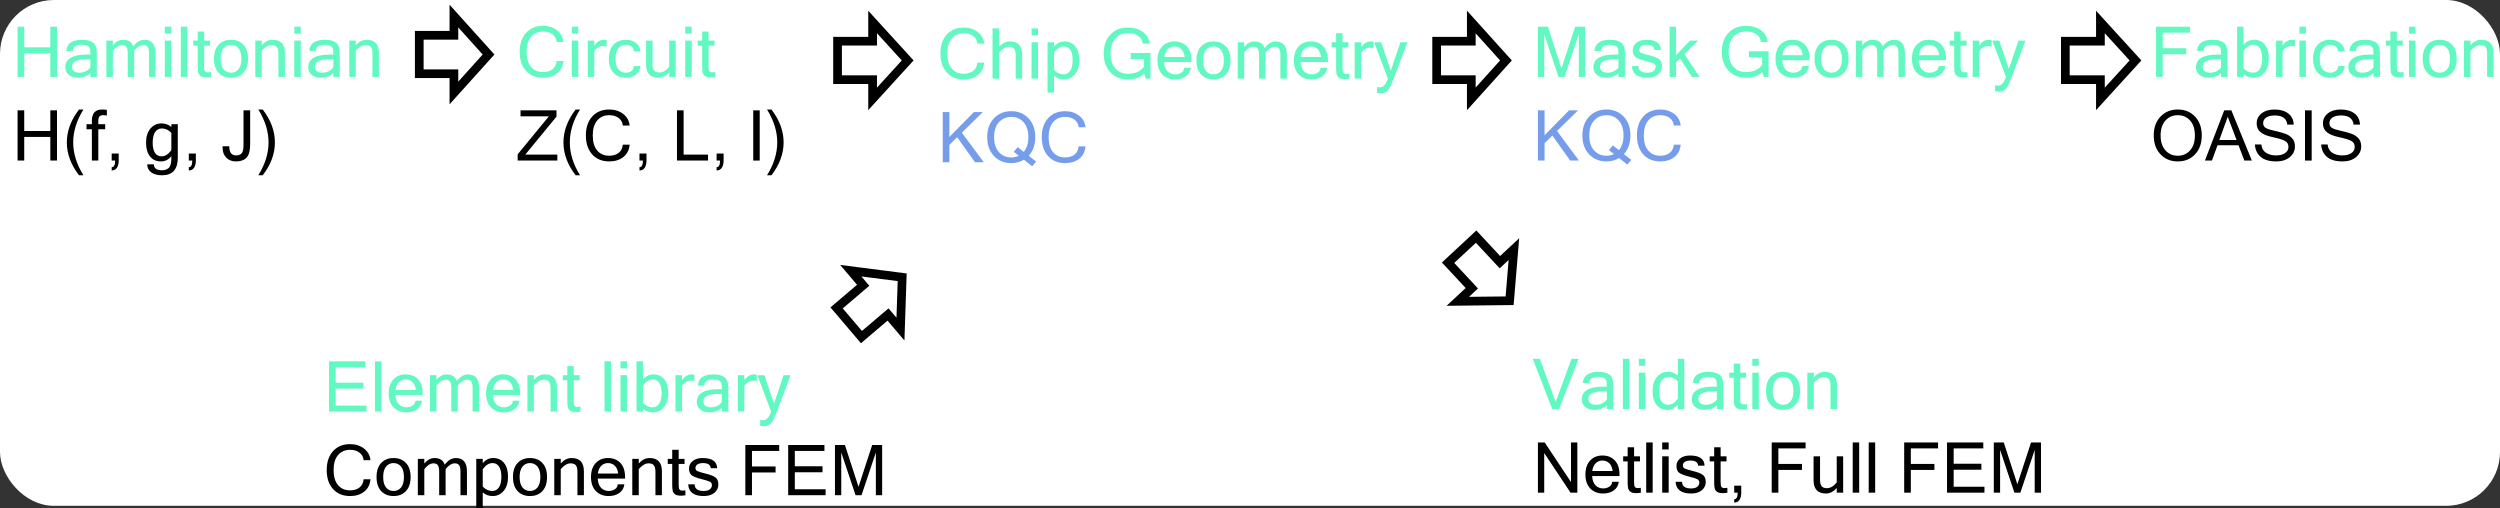 <?xml version="1.0" encoding="UTF-8" standalone="no"?>
<!-- Created with Inkscape (http://www.inkscape.org/) -->

<svg
   width="784.013mm"
   height="159.417mm"
   viewBox="0 0 784.013 159.417"
   version="1.1"
   id="svg5"
   inkscape:version="1.1.2 (b8e25be833, 2022-02-05)"
   sodipodi:docname="design_flow.svg"
   xmlns:inkscape="http://www.inkscape.org/namespaces/inkscape"
   xmlns:sodipodi="http://sodipodi.sourceforge.net/DTD/sodipodi-0.dtd"
   xmlns="http://www.w3.org/2000/svg"
   xmlns:svg="http://www.w3.org/2000/svg">
  <rect x="0" y="0" width="784.013" height="159.417" fill="#333333" stroke="none"/>
  <sodipodi:namedview
     id="namedview7"
     pagecolor="#ffffff"
     bordercolor="#666666"
     borderopacity="1.0"
     inkscape:pageshadow="2"
     inkscape:pageopacity="0"
     inkscape:pagecheckerboard="0"
     inkscape:document-units="mm"
     showgrid="false"
     inkscape:zoom="0.64052328"
     inkscape:cx="978.10653"
     inkscape:cy="205.30089"
     inkscape:window-width="1920"
     inkscape:window-height="1001"
     inkscape:window-x="-9"
     inkscape:window-y="-9"
     inkscape:window-maximized="1"
     inkscape:current-layer="layer1"
     fit-margin-top="0"
     fit-margin-left="0"
     fit-margin-right="0"
     fit-margin-bottom="0" />
  <defs
     id="defs2">
    <clipPath
       id="clip0">
      <rect
         x="697"
         y="993"
         width="3040"
         height="670"
         id="rect9" />
    </clipPath>
  </defs>
  <g
     inkscape:label="Layer 1"
     inkscape:groupmode="layer"
     id="layer1"
     transform="translate(295.226,-59.587)">
    <rect
       style="fill:#ffffff;stroke:#ffffff;stroke-width:0.504"
       id="rect996"
       width="783.509"
       height="158.126"
       x="-294.974"
       y="59.839"
       ry="16.646" />
    <g
       style="overflow:hidden"
       id="g83"
       transform="matrix(0.265,0,0,0.265,-304.723,55.351)">
      <g
         clip-path="url(#clip0)"
         transform="translate(-697,-993)"
         id="g54">
        <g
           aria-label="HamiltonianH(f, g, J)CircuitZ(C, L, l)Chip GeometryKQCMask GeometryKQCFabricationOASISValidationNetlist, Full FEMElement libraryComponents FEM"
           transform="translate(747,1100)"
           id="text40"
           style="font-size:83px;font-family:'Microsoft Sans Serif', 'Microsoft Sans Serif_MSFontService', sans-serif;fill:#62f8c1">
          <path
             d="M 53.293,0 H 45.391 V -27.964 H 14.509 V 0 H 6.646 v -59.413 h 7.862 v 24.397 h 30.882 v -24.397 h 7.903 z"
             id="path85" />
          <path
             d="m 92.808,-11.307 v -9.524 H 87.58 q -16.616,0 -16.616,9.038 0,3.283 2.432,5.066 2.432,1.743 6.565,1.743 3.769,0 7.295,-1.702 3.526,-1.702 5.552,-4.62 z m 0,6.89 q -5.836,5.431 -15.036,5.431 -6.403,0 -10.537,-3.445 -4.134,-3.485 -4.134,-8.957 0,-15.076 25.978,-15.076 h 3.729 q 0,-4.62 -0.486,-6.687 -0.486,-2.107 -2.715,-3.485 -2.229,-1.378 -7.092,-1.378 -10.213,0 -10.537,7.295 h -7.619 q 0.851,-13.252 18.562,-13.252 8.268,0 12.888,3.283 4.62,3.283 4.62,12.888 V 0 h -7.619 z"
             id="path87" />
          <path
             d="m 169.85,0 h -7.66 v -27.802 q 0,-5.35 -1.54,-7.619 -1.54,-2.27 -5.147,-2.27 -5.552,0 -10.902,6.89 V 0 h -7.619 v -27.802 q 0,-5.35 -1.54,-7.619 -1.54,-2.27 -5.188,-2.27 -5.552,0 -10.861,6.89 V 0 h -7.66 v -43 h 7.66 v 5.471 q 5.431,-6.444 12.037,-6.444 9.443,0 12.037,7.781 4.296,-5.066 7.295,-6.403 2.999,-1.378 5.876,-1.378 13.212,0 13.212,15.846 z"
             id="path89" />
          <path
             d="m 188.533,0 h -7.66 v -43 h 7.66 z m 0,-51.146 h -7.66 v -8.268 h 7.66 z"
             id="path91" />
          <path
             d="m 207.459,0 h -7.66 v -59.413 h 7.66 z"
             id="path93" />
          <path
             d="m 235.423,0.081 q -2.513,0.486 -5.471,0.486 -4.701,0 -6.89,-1.662 -2.188,-1.702 -2.715,-4.336 -0.527,-2.634 -0.527,-7.173 v -24.397 h -5.309 v -5.998 h 5.309 V -53.699 h 7.619 v 10.699 h 6.971 v 5.998 h -6.971 v 24.803 q 0,4.417 1.094,5.633 1.135,1.175 3.08,1.175 1.986,0 3.81,-0.324 z"
             id="path95" />
          <path
             d="m 259.213,-43.972 q 9.2,0 14.671,5.876 5.512,5.876 5.512,16.616 0,10.699 -5.512,16.616 -5.471,5.876 -14.671,5.876 -9.159,0 -14.671,-5.876 -5.471,-5.917 -5.471,-16.616 0,-10.74 5.471,-16.616 5.512,-5.876 14.671,-5.876 z m 0,38.987 q 5.471,0 8.875,-4.134 3.404,-4.174 3.404,-12.361 0,-8.227 -3.404,-12.361 -3.404,-4.174 -8.875,-4.174 -5.471,0 -8.875,4.174 -3.404,4.134 -3.404,12.361 0,8.187 3.404,12.361 3.404,4.134 8.875,4.134 z"
             id="path97" />
          <path
             d="m 295.606,-37.528 q 5.714,-6.444 12.847,-6.444 14.549,0 14.549,15.846 V 0 h -7.66 v -27.802 q 0,-5.269 -1.905,-7.579 -1.864,-2.31 -6.16,-2.31 -5.836,0 -11.672,6.89 V 0 h -7.66 v -43 h 7.66 z"
             id="path99" />
          <path
             d="m 341.767,0 h -7.66 v -43 h 7.66 z m 0,-51.146 h -7.66 v -8.268 h 7.66 z"
             id="path101" />
          <path
             d="m 380.268,-11.307 v -9.524 h -5.228 q -16.616,0 -16.616,9.038 0,3.283 2.432,5.066 2.432,1.743 6.565,1.743 3.769,0 7.295,-1.702 3.526,-1.702 5.552,-4.62 z m 0,6.89 q -5.836,5.431 -15.036,5.431 -6.403,0 -10.537,-3.445 -4.134,-3.485 -4.134,-8.957 0,-15.076 25.978,-15.076 h 3.729 q 0,-4.62 -0.486,-6.687 -0.486,-2.107 -2.715,-3.485 -2.229,-1.378 -7.092,-1.378 -10.213,0 -10.537,7.295 h -7.619 q 0.851,-13.252 18.562,-13.252 8.268,0 12.888,3.283 4.62,3.283 4.62,12.888 V 0 h -7.619 z"
             id="path103" />
          <path
             d="m 406.854,-37.528 q 5.714,-6.444 12.847,-6.444 14.549,0 14.549,15.846 V 0 h -7.66 v -27.802 q 0,-5.269 -1.905,-7.579 -1.864,-2.31 -6.16,-2.31 -5.836,0 -11.672,6.89 V 0 h -7.66 v -43 h 7.66 z"
             id="path105" />
          <path
             d="M 53.293,99 H 45.391 V 71.036 H 14.509 V 99 H 6.646 V 39.587 H 14.509 V 63.984 H 45.391 V 39.587 h 7.903 z"
             style="fill:#000000"
             id="path107" />
          <path
             d="M 84.581,116.427 H 79.353 Q 64.925,97.703 64.925,77.521 q 0,-20.223 14.428,-38.947 h 5.228 q -12.118,19.413 -12.118,38.947 0,19.494 12.118,38.906 z"
             style="fill:#000000"
             id="path109" />
          <path
             d="M 102.169,61.999 V 99 H 94.55 V 61.999 h -6.322 v -5.998 h 6.322 v -3.81 q 0,-13.617 12.037,-13.617 3.688,0 5.714,0.486 v 6.646 q -2.27,-0.405 -4.62,-0.405 -2.796,0 -4.174,1.581 -1.337,1.54 -1.337,5.39 v 3.729 h 8.146 v 5.998 z"
             style="fill:#000000"
             id="path111" />
          <path
             d="m 126.324,99 q 0,5.309 -2.107,8.511 -2.107,3.202 -6.201,3.202 v -3.891 q 4.093,0 4.093,-7.822 h -4.093 v -8.308 h 8.308 z"
             style="fill:#000000"
             id="path113" />
          <path
             d="M 133.7,99 Z"
             style="fill:#000000"
             id="path115" />
          <path
             d="m 196.233,95.677 q 0,20.75 -18.724,20.75 -8.105,0 -12.807,-3.526 -4.661,-3.526 -4.661,-9.483 h 7.903 q 0,7.052 9.483,7.052 5.35,0 8.268,-2.958 2.918,-2.918 2.918,-11.51 v -2.148 q -5.106,6.16 -12.28,6.16 -8.43,0 -13.05,-5.998 -4.62,-5.998 -4.62,-16.17 0,-10.537 5.147,-16.657 5.188,-6.16 13.009,-6.16 6.971,0 11.793,4.296 v -3.323 h 7.619 z M 188.614,86.639 V 66.213 q -4.944,-5.228 -11.307,-5.228 -4.904,0 -7.862,4.255 -2.918,4.215 -2.918,12.604 0,7.943 2.756,12.077 2.796,4.093 7.7,4.093 6.403,0 11.631,-7.376 z"
             style="fill:#000000"
             id="path117" />
          <path
             d="m 217.591,99 q 0,5.309 -2.107,8.511 -2.107,3.202 -6.201,3.202 v -3.891 q 4.093,0 4.093,-7.822 h -4.093 v -8.308 h 8.308 z"
             style="fill:#000000"
             id="path119" />
          <path
             d="M 224.967,99 Z"
             style="fill:#000000"
             id="path121" />
          <path
             d="m 281.868,79.993 q 0,10.902 -4.215,15.481 -4.215,4.539 -12.442,4.539 -7.376,0 -11.672,-4.499 -4.296,-4.499 -4.296,-11.875 V 82.06 h 7.903 q 0,10.861 8.065,10.861 4.255,0 6.525,-2.391 2.27,-2.391 2.27,-10.132 V 39.587 h 7.862 z"
             style="fill:#000000"
             id="path123" />
          <path
             d="m 296.741,38.574 q 14.428,18.724 14.428,38.947 0,20.183 -14.428,38.906 h -5.228 q 12.118,-19.413 12.118,-38.906 0,-19.534 -12.118,-38.947 z"
             style="fill:#000000"
             id="path125" />
          <path
             d="m 628.472,1.013 q -12.604,0 -20.142,-8.268 -7.498,-8.308 -7.498,-22.452 0,-14.144 7.498,-22.412 7.538,-8.308 20.142,-8.308 9.686,0 16.495,5.228 6.809,5.228 7.66,13.779 h -8.105 q -0.486,-5.633 -4.904,-8.957 -4.377,-3.323 -11.064,-3.323 -9.038,0 -14.306,6.241 -5.269,6.201 -5.269,17.751 0,11.51 5.228,17.751 5.228,6.241 14.185,6.241 6.971,0 11.267,-3.404 4.296,-3.404 4.863,-9.727 h 8.105 q -0.851,9.483 -7.457,14.671 -6.606,5.188 -16.697,5.188 z"
             id="path127" />
          <path
             d="m 670.175,0 h -7.66 v -43 h 7.66 z m 0,-51.146 h -7.66 v -8.268 h 7.66 z"
             id="path129" />
          <path
             d="m 703.772,-36.029 q -1.621,-0.486 -4.661,-0.486 -5.836,0 -10.01,6.12 V 0 h -7.66 v -43 h 7.66 v 5.998 q 4.823,-6.971 11.186,-6.971 1.621,0 3.485,0.324 z"
             id="path131" />
          <path
             d="m 726.508,1.013 q -9.159,0 -14.671,-5.876 -5.471,-5.917 -5.471,-16.616 0,-10.74 5.471,-16.616 5.512,-5.876 14.671,-5.876 7.052,0 11.753,3.566 4.742,3.566 5.593,10.294 h -7.862 q -0.162,-3.85 -2.918,-5.876 -2.715,-2.026 -6.565,-2.026 -5.471,0 -8.875,4.174 -3.404,4.134 -3.404,12.361 0,8.187 3.404,12.361 3.404,4.134 8.875,4.134 3.85,0 6.565,-2.026 2.756,-2.026 2.918,-5.836 h 7.862 q -0.851,6.728 -5.593,10.294 -4.701,3.566 -11.753,3.566 z"
             id="path133" />
          <path
             d="m 777.816,-5.471 q -5.714,6.484 -12.847,6.484 -14.549,0 -14.549,-15.887 v -28.126 h 7.66 v 27.802 q 0,5.269 1.864,7.579 1.864,2.31 6.16,2.31 6.403,0 11.712,-6.89 v -30.801 h 7.619 V 0 h -7.619 z"
             id="path135" />
          <path
             d="m 804.401,0 h -7.66 v -43 h 7.66 z m 0,-51.146 h -7.66 v -8.268 h 7.66 z"
             id="path137" />
          <path
             d="m 832.365,0.081 q -2.513,0.486 -5.471,0.486 -4.701,0 -6.89,-1.662 -2.188,-1.702 -2.715,-4.336 -0.527,-2.634 -0.527,-7.173 v -24.397 h -5.309 v -5.998 h 5.309 V -53.699 h 7.619 v 10.699 h 6.971 v 5.998 h -6.971 v 24.803 q 0,4.417 1.094,5.633 1.135,1.175 3.08,1.175 1.986,0 3.81,-0.324 z"
             id="path139" />
          <path
             d="m 645.413,99 h -46.971 v -7.376 l 36.92,-44.985 h -33.516 v -7.052 h 42.554 v 7.376 l -36.92,44.985 h 37.934 z"
             style="fill:#000000"
             id="path141" />
          <path
             d="m 672.282,116.427 h -5.228 q -14.428,-18.724 -14.428,-38.906 0,-20.223 14.428,-38.947 h 5.228 q -12.118,19.413 -12.118,38.947 0,19.494 12.118,38.906 z"
             style="fill:#000000"
             id="path143" />
          <path
             d="m 706.812,100.013 q -12.604,0 -20.142,-8.268 Q 679.172,83.438 679.172,69.293 q 0,-14.144 7.498,-22.412 7.538,-8.308 20.142,-8.308 9.686,0 16.495,5.228 6.809,5.228 7.66,13.779 h -8.105 q -0.486,-5.633 -4.904,-8.957 -4.377,-3.323 -11.064,-3.323 -9.038,0 -14.306,6.241 -5.269,6.201 -5.269,17.751 0,11.51 5.228,17.751 5.228,6.241 14.185,6.241 6.971,0 11.267,-3.404 4.296,-3.404 4.863,-9.727 h 8.105 q -0.851,9.483 -7.457,14.671 -6.606,5.187 -16.697,5.187 z"
             style="fill:#000000"
             id="path145" />
          <path
             d="m 750.905,99 q 0,5.309 -2.107,8.511 -2.107,3.202 -6.201,3.202 v -3.891 q 4.093,0 4.093,-7.822 h -4.093 v -8.308 h 8.308 z"
             style="fill:#000000"
             id="path147" />
          <path
             d="M 758.281,99 Z"
             style="fill:#000000"
             id="path149" />
          <path
             d="m 823.733,99 h -36.758 V 39.587 h 7.862 v 52.361 h 28.896 z"
             style="fill:#000000"
             id="path151" />
          <path
             d="m 842.173,99 q 0,5.309 -2.107,8.511 -2.107,3.202 -6.201,3.202 v -3.891 q 4.093,0 4.093,-7.822 h -4.093 v -8.308 h 8.308 z"
             style="fill:#000000"
             id="path153" />
          <path
             d="M 849.549,99 Z"
             style="fill:#000000"
             id="path155" />
          <path
             d="m 884.889,99 h -7.66 V 39.587 h 7.66 z"
             style="fill:#000000"
             id="path157" />
          <path
             d="m 898.749,38.574 q 14.428,18.724 14.428,38.947 0,20.183 -14.428,38.906 h -5.228 q 12.118,-19.413 12.118,-38.906 0,-19.534 -12.118,-38.947 z"
             style="fill:#000000"
             id="path159" />
          <path
             d="m 1126.38,3.013 q -12.604,0 -20.142,-8.268 -7.498,-8.308 -7.498,-22.452 0,-14.144 7.498,-22.412 7.538,-8.308 20.142,-8.308 9.686,0 16.495,5.228 6.809,5.228 7.66,13.779 h -8.105 q -0.486,-5.633 -4.904,-8.957 -4.377,-3.323 -11.064,-3.323 -9.038,0 -14.306,6.241 -5.269,6.201 -5.269,17.751 0,11.51 5.228,17.751 5.228,6.241 14.185,6.241 6.971,0 11.267,-3.404 4.296,-3.404 4.863,-9.727 h 8.105 q -0.851,9.483 -7.457,14.671 -6.606,5.188 -16.697,5.188 z"
             id="path161" />
          <path
             d="m 1168.083,-35.528 q 5.714,-6.444 12.847,-6.444 14.549,0 14.549,15.846 V 2 h -7.66 v -27.802 q 0,-5.269 -1.905,-7.579 -1.864,-2.31 -6.16,-2.31 -5.836,0 -11.672,6.89 V 2 h -7.66 v -59.413 h 7.66 z"
             id="path163" />
          <path
             d="m 1214.244,2 h -7.66 v -43 h 7.66 z m 0,-51.146 h -7.66 v -8.268 h 7.66 z"
             id="path165" />
          <path
             d="m 1233.17,-35.853 q 5.106,-6.12 12.28,-6.12 8.43,0 13.05,5.998 4.62,5.958 4.62,16.13 0,10.578 -5.188,16.738 -5.147,6.12 -13.009,6.12 -6.971,0 -11.753,-4.336 V 18.535 h -7.66 v -59.535 h 7.66 z m 0,27.64 q 4.904,5.228 11.267,5.228 4.944,0 7.862,-4.215 2.918,-4.255 2.918,-12.645 0,-7.943 -2.756,-12.037 -2.756,-4.134 -7.7,-4.134 -6.363,0 -11.591,7.376 z"
             id="path167" />
          <path
             d="M 1266.037,2 Z"
             id="path169" />
          <path
             d="m 1320.709,3.013 q -12.807,0 -20.791,-8.389 -7.943,-8.389 -7.943,-22.331 0,-13.982 7.862,-22.331 7.862,-8.389 20.628,-8.389 10.74,0 17.832,5.188 7.133,5.147 7.984,13.82 h -8.146 q -0.486,-5.755 -5.188,-8.997 -4.701,-3.283 -12.401,-3.283 -9.2,0 -14.833,6.282 -5.593,6.282 -5.593,17.71 0,11.388 5.674,17.71 5.674,6.282 14.833,6.282 12.847,0 19.088,-8.47 v -9.038 h -15.684 v -7.092 h 23.303 V 2 h -5.552 l -2.067,-6.241 q -6.039,7.254 -19.007,7.254 z"
             id="path171" />
          <path
             d="m 1376.555,3.013 q -9.483,0 -15.238,-5.917 -5.755,-5.958 -5.755,-16.576 0,-10.537 5.552,-16.495 5.593,-5.998 14.59,-5.998 9.2,0 14.671,5.876 5.512,5.876 5.512,16.616 v 1.824 h -32.381 q 0.486,7.457 4.093,11.064 3.647,3.607 8.957,3.607 4.012,0 7.214,-2.026 3.242,-2.067 3.404,-5.836 h 7.903 q -0.892,6.646 -6.038,10.253 -5.106,3.607 -12.482,3.607 z m 11.267,-26.667 q -0.932,-6.201 -4.174,-9.281 -3.242,-3.08 -7.943,-3.08 -4.58,0 -7.862,3.08 -3.283,3.04 -4.174,9.281 z"
             id="path173" />
          <path
             d="m 1421.865,-41.972 q 9.2,0 14.671,5.876 5.512,5.876 5.512,16.616 0,10.699 -5.512,16.616 -5.471,5.876 -14.671,5.876 -9.159,0 -14.671,-5.876 -5.471,-5.917 -5.471,-16.616 0,-10.74 5.471,-16.616 5.512,-5.876 14.671,-5.876 z m 0,38.987 q 5.471,0 8.876,-4.134 3.404,-4.174 3.404,-12.361 0,-8.227 -3.404,-12.361 -3.404,-4.174 -8.876,-4.174 -5.471,0 -8.876,4.174 -3.404,4.134 -3.404,12.361 0,8.187 3.404,12.361 3.404,4.134 8.876,4.134 z"
             id="path175" />
          <path
             d="m 1508.715,2 h -7.66 v -27.802 q 0,-5.35 -1.54,-7.619 -1.54,-2.27 -5.147,-2.27 -5.552,0 -10.902,6.89 V 2 h -7.619 v -27.802 q 0,-5.35 -1.54,-7.619 -1.54,-2.27 -5.188,-2.27 -5.552,0 -10.861,6.89 V 2 h -7.66 v -43 h 7.66 v 5.471 q 5.431,-6.444 12.037,-6.444 9.443,0 12.037,7.781 4.296,-5.066 7.295,-6.403 2.999,-1.378 5.877,-1.378 13.212,0 13.212,15.846 z"
             id="path177" />
          <path
             d="m 1538.016,3.013 q -9.483,0 -15.238,-5.917 -5.755,-5.958 -5.755,-16.576 0,-10.537 5.552,-16.495 5.593,-5.998 14.59,-5.998 9.2,0 14.671,5.876 5.512,5.876 5.512,16.616 v 1.824 h -32.381 q 0.486,7.457 4.093,11.064 3.647,3.607 8.957,3.607 4.012,0 7.214,-2.026 3.242,-2.067 3.404,-5.836 h 7.903 q -0.892,6.646 -6.039,10.253 -5.106,3.607 -12.482,3.607 z m 11.267,-26.667 q -0.932,-6.201 -4.174,-9.281 -3.242,-3.08 -7.943,-3.08 -4.58,0 -7.862,3.08 -3.283,3.04 -4.174,9.281 z"
             id="path179" />
          <path
             d="m 1582.597,2.081 q -2.513,0.486 -5.471,0.486 -4.701,0 -6.89,-1.662 -2.188,-1.702 -2.715,-4.336 -0.527,-2.634 -0.527,-7.173 v -24.397 h -5.309 v -5.998 h 5.309 V -51.699 h 7.619 v 10.699 h 6.971 v 5.998 h -6.971 v 24.803 q 0,4.417 1.094,5.633 1.135,1.175 3.08,1.175 1.986,0 3.81,-0.324 z"
             id="path181" />
          <path
             d="m 1611.29,-34.029 q -1.621,-0.486 -4.661,-0.486 -5.836,0 -10.01,6.12 V 2 h -7.66 v -43 h 7.66 v 5.998 q 4.823,-6.971 11.186,-6.971 1.621,0 3.485,0.324 z"
             id="path183" />
          <path
             d="m 1619.031,12.375 q 5.674,0 9.281,-10.375 l -16.252,-43 h 8.268 l 11.388,33.638 11.388,-33.638 h 8.268 L 1635.12,2 q -2.351,6.16 -4.012,9.483 -1.621,3.364 -4.296,5.633 -2.634,2.31 -6.484,2.31 -2.877,0 -4.944,-0.567 v -7.052 q 1.783,0.567 3.647,0.567 z"
             id="path185" />
          <path
             d="m 1150.048,101 h -10.375 l -21.074,-29.625 -9.24,9.038 V 101 h -7.862 V 41.587 h 7.862 v 29.463 l 28.977,-29.463 h 10.618 l -24.884,24.397 z"
             style="font-weight:700;fill:#759deb"
             id="path187" />
          <path
             d="m 1211.974,100.189 -4.661,5.552 -9.808,-7.741 q -6.606,4.012 -14.914,4.012 -12.523,0 -20.507,-8.43 -7.984,-8.47 -7.984,-22.29 0,-13.86 7.984,-22.29 7.984,-8.43 20.507,-8.43 12.482,0 20.426,8.43 7.943,8.43 7.943,22.29 0,13.455 -7.7,22.087 z m -14.63,-11.469 q 5.471,-6.484 5.471,-17.427 0,-11.348 -5.674,-17.67 -5.674,-6.322 -14.468,-6.322 -8.957,0 -14.711,6.322 -5.714,6.322 -5.714,17.67 0,11.307 5.714,17.67 5.714,6.322 14.549,6.322 4.701,0 8.957,-1.986 l -5.917,-4.661 4.661,-5.552 z"
             style="font-weight:700;fill:#759deb"
             id="path189" />
          <path
             d="m 1246.301,102.013 q -12.604,0 -20.142,-8.268 -7.498,-8.308 -7.498,-22.452 0,-14.144 7.498,-22.412 7.538,-8.308 20.142,-8.308 9.686,0 16.495,5.228 6.809,5.228 7.66,13.779 h -8.105 q -0.486,-5.633 -4.904,-8.957 -4.377,-3.323 -11.064,-3.323 -9.038,0 -14.306,6.241 -5.269,6.201 -5.269,17.751 0,11.51 5.228,17.751 5.228,6.241 14.185,6.241 6.971,0 11.267,-3.404 4.296,-3.404 4.863,-9.727 h 8.105 q -0.851,9.483 -7.457,14.671 -6.606,5.187 -16.697,5.187 z"
             style="font-weight:700;fill:#759deb"
             id="path191" />
          <path
             d="m 1861.683,0 h -7.457 V -50.538 L 1837.286,0 h -7.052 l -16.94,-50.538 V 0 h -7.457 v -59.413 h 11.793 l 16.089,49.524 16.17,-49.524 h 11.793 z"
             id="path193" />
          <path
             d="m 1901.197,-11.307 v -9.524 h -5.228 q -16.616,0 -16.616,9.038 0,3.283 2.432,5.066 2.432,1.743 6.565,1.743 3.769,0 7.295,-1.702 3.526,-1.702 5.552,-4.62 z m 0,6.89 q -5.836,5.431 -15.036,5.431 -6.403,0 -10.537,-3.445 -4.134,-3.485 -4.134,-8.957 0,-15.076 25.978,-15.076 h 3.728 q 0,-4.62 -0.486,-6.687 -0.486,-2.107 -2.715,-3.485 -2.229,-1.378 -7.092,-1.378 -10.213,0 -10.537,7.295 h -7.619 q 0.851,-13.252 18.561,-13.252 8.268,0 12.888,3.283 4.62,3.283 4.62,12.888 V 0 h -7.619 z"
             id="path195" />
          <path
             d="m 1935.483,1.013 q -17.629,0 -18.44,-13.86 h 7.66 q 0.081,7.862 10.699,7.862 4.742,0 7.214,-1.945 2.513,-1.986 2.513,-4.944 0,-2.918 -2.432,-4.093 -2.432,-1.216 -10.051,-3.121 -7.579,-1.905 -11.104,-4.255 -3.485,-2.351 -3.485,-8.268 0,-5.35 4.337,-8.835 4.377,-3.526 11.672,-3.526 16.9,0 17.265,12.037 h -7.619 q -0.405,-6.079 -9.119,-6.079 -3.85,0 -6.403,1.459 -2.513,1.459 -2.513,4.255 0,2.513 1.945,3.647 1.945,1.094 9.727,2.999 7.822,1.864 11.591,4.377 3.809,2.513 3.809,8.673 0,5.876 -4.701,9.767 -4.661,3.85 -12.563,3.85 z"
             id="path197" />
          <path
             d="m 1997.166,0 h -9.119 l -13.982,-21.844 -4.782,4.742 V 0 h -7.66 v -59.413 h 7.66 v 33.678 l 16.576,-17.265 h 9.646 l -16.292,16.008 z"
             id="path199" />
          <path
             d="M 1997.49,0 Z"
             id="path201" />
          <path
             d="m 2052.162,1.013 q -12.807,0 -20.791,-8.389 -7.943,-8.389 -7.943,-22.331 0,-13.982 7.862,-22.331 7.862,-8.389 20.628,-8.389 10.74,0 17.832,5.188 7.133,5.147 7.984,13.82 h -8.146 q -0.486,-5.755 -5.188,-8.997 -4.701,-3.283 -12.401,-3.283 -9.2,0 -14.833,6.282 -5.593,6.282 -5.593,17.71 0,11.388 5.674,17.71 5.674,6.282 14.833,6.282 12.847,0 19.088,-8.47 v -9.038 h -15.684 v -7.092 h 23.303 V 0 h -5.552 l -2.067,-6.241 q -6.038,7.254 -19.007,7.254 z"
             id="path203" />
          <path
             d="m 2108.008,1.013 q -9.483,0 -15.238,-5.917 -5.755,-5.958 -5.755,-16.576 0,-10.537 5.552,-16.495 5.593,-5.998 14.59,-5.998 9.2,0 14.671,5.876 5.512,5.876 5.512,16.616 v 1.824 h -32.381 q 0.486,7.457 4.093,11.064 3.647,3.607 8.957,3.607 4.012,0 7.214,-2.026 3.242,-2.067 3.404,-5.836 h 7.903 q -0.892,6.646 -6.039,10.253 -5.106,3.607 -12.482,3.607 z m 11.267,-26.667 q -0.932,-6.201 -4.174,-9.281 -3.242,-3.08 -7.943,-3.08 -4.58,0 -7.862,3.08 -3.283,3.04 -4.174,9.281 z"
             id="path205" />
          <path
             d="m 2153.318,-43.972 q 9.2,0 14.671,5.876 5.512,5.876 5.512,16.616 0,10.699 -5.512,16.616 -5.471,5.876 -14.671,5.876 -9.159,0 -14.671,-5.876 -5.471,-5.917 -5.471,-16.616 0,-10.74 5.471,-16.616 5.512,-5.876 14.671,-5.876 z m 0,38.987 q 5.471,0 8.876,-4.134 3.404,-4.174 3.404,-12.361 0,-8.227 -3.404,-12.361 -3.404,-4.174 -8.876,-4.174 -5.471,0 -8.876,4.174 -3.404,4.134 -3.404,12.361 0,8.187 3.404,12.361 3.404,4.134 8.876,4.134 z"
             id="path207" />
          <path
             d="m 2240.168,0 h -7.66 v -27.802 q 0,-5.35 -1.54,-7.619 -1.54,-2.27 -5.147,-2.27 -5.552,0 -10.902,6.89 V 0 h -7.619 v -27.802 q 0,-5.35 -1.54,-7.619 -1.54,-2.27 -5.188,-2.27 -5.552,0 -10.861,6.89 V 0 h -7.66 v -43 h 7.66 v 5.471 q 5.431,-6.444 12.037,-6.444 9.443,0 12.037,7.781 4.296,-5.066 7.295,-6.403 2.999,-1.378 5.877,-1.378 13.212,0 13.212,15.846 z"
             id="path209" />
          <path
             d="m 2269.469,1.013 q -9.483,0 -15.238,-5.917 -5.755,-5.958 -5.755,-16.576 0,-10.537 5.552,-16.495 5.593,-5.998 14.59,-5.998 9.2,0 14.671,5.876 5.512,5.876 5.512,16.616 v 1.824 h -32.381 q 0.486,7.457 4.093,11.064 3.647,3.607 8.957,3.607 4.012,0 7.214,-2.026 3.242,-2.067 3.404,-5.836 h 7.903 q -0.892,6.646 -6.038,10.253 -5.106,3.607 -12.482,3.607 z m 11.267,-26.667 q -0.932,-6.201 -4.174,-9.281 -3.242,-3.08 -7.943,-3.08 -4.58,0 -7.862,3.08 -3.283,3.04 -4.174,9.281 z"
             id="path211" />
          <path
             d="m 2314.049,0.081 q -2.513,0.486 -5.471,0.486 -4.701,0 -6.89,-1.662 -2.188,-1.702 -2.715,-4.336 -0.527,-2.634 -0.527,-7.173 v -24.397 h -5.309 v -5.998 h 5.309 V -53.699 h 7.619 v 10.699 h 6.971 v 5.998 h -6.971 v 24.803 q 0,4.417 1.094,5.633 1.135,1.175 3.08,1.175 1.986,0 3.81,-0.324 z"
             id="path213" />
          <path
             d="m 2342.743,-36.029 q -1.621,-0.486 -4.661,-0.486 -5.836,0 -10.01,6.12 V 0 h -7.66 v -43 h 7.66 v 5.998 q 4.823,-6.971 11.185,-6.971 1.621,0 3.485,0.324 z"
             id="path215" />
          <path
             d="m 2350.483,10.375 q 5.674,0 9.281,-10.375 l -16.252,-43 h 8.268 l 11.388,33.638 11.388,-33.638 h 8.268 L 2366.573,0 q -2.351,6.16 -4.012,9.483 -1.621,3.364 -4.296,5.633 -2.634,2.31 -6.484,2.31 -2.877,0 -4.944,-0.567 V 9.808 q 1.783,0.567 3.647,0.567 z"
             id="path217" />
          <path
             d="m 1854.388,99 h -10.375 l -21.074,-29.625 -9.24,9.038 V 99 h -7.862 V 39.587 h 7.862 v 29.463 l 28.977,-29.463 h 10.618 l -24.884,24.397 z"
             style="font-weight:700;fill:#759deb"
             id="path219" />
          <path
             d="m 1916.314,98.189 -4.661,5.552 -9.808,-7.741 q -6.606,4.012 -14.914,4.012 -12.523,0 -20.507,-8.43 -7.984,-8.47 -7.984,-22.29 0,-13.86 7.984,-22.29 7.984,-8.43 20.507,-8.43 12.482,0 20.426,8.43 7.943,8.43 7.943,22.29 0,13.455 -7.7,22.087 z m -14.63,-11.469 q 5.471,-6.484 5.471,-17.427 0,-11.348 -5.674,-17.67 -5.674,-6.322 -14.468,-6.322 -8.957,0 -14.711,6.322 -5.714,6.322 -5.714,17.67 0,11.307 5.714,17.67 5.714,6.322 14.549,6.322 4.701,0 8.957,-1.986 l -5.917,-4.661 4.661,-5.552 z"
             style="font-weight:700;fill:#759deb"
             id="path221" />
          <path
             d="m 1950.641,100.013 q -12.604,0 -20.142,-8.268 -7.497,-8.308 -7.497,-22.452 0,-14.144 7.497,-22.412 7.538,-8.308 20.142,-8.308 9.686,0 16.495,5.228 6.809,5.228 7.66,13.779 h -8.105 q -0.486,-5.633 -4.904,-8.957 -4.377,-3.323 -11.064,-3.323 -9.038,0 -14.306,6.241 -5.269,6.201 -5.269,17.751 0,11.51 5.228,17.751 5.228,6.241 14.185,6.241 6.971,0 11.267,-3.404 4.296,-3.404 4.863,-9.727 h 8.105 q -0.851,9.483 -7.457,14.671 -6.606,5.187 -16.697,5.187 z"
             style="font-weight:700;fill:#759deb"
             id="path223" />
          <path
             d="m 2577.438,-52.361 h -32.219 v 18.399 h 27.923 v 7.052 h -27.923 V 0 h -7.862 v -59.413 h 40.082 z"
             id="path225" />
          <path
             d="m 2614.277,-11.307 v -9.524 h -5.228 q -16.616,0 -16.616,9.038 0,3.283 2.432,5.066 2.432,1.743 6.566,1.743 3.769,0 7.295,-1.702 3.526,-1.702 5.552,-4.62 z m 0,6.89 q -5.836,5.431 -15.036,5.431 -6.403,0 -10.537,-3.445 -4.134,-3.485 -4.134,-8.957 0,-15.076 25.978,-15.076 h 3.728 q 0,-4.62 -0.486,-6.687 -0.486,-2.107 -2.715,-3.485 -2.229,-1.378 -7.092,-1.378 -10.213,0 -10.537,7.295 h -7.619 q 0.851,-13.252 18.562,-13.252 8.268,0 12.888,3.283 4.62,3.283 4.62,12.888 V 0 h -7.619 z"
             id="path227" />
          <path
             d="m 2640.863,-37.853 q 5.106,-6.12 12.28,-6.12 8.43,0 13.05,5.998 4.62,5.958 4.62,16.13 0,10.578 -5.188,16.738 -5.147,6.12 -13.009,6.12 -6.971,0 -11.753,-4.336 V 0 h -7.66 v -59.413 h 7.66 z m 0,27.64 q 4.904,5.228 11.267,5.228 4.944,0 7.862,-4.215 2.918,-4.255 2.918,-12.645 0,-7.943 -2.756,-12.037 -2.756,-4.134 -7.7,-4.134 -6.363,0 -11.591,7.376 z"
             id="path229" />
          <path
             d="m 2701.695,-36.029 q -1.621,-0.486 -4.661,-0.486 -5.836,0 -10.01,6.12 V 0 h -7.66 v -43 h 7.66 v 5.998 q 4.823,-6.971 11.186,-6.971 1.621,0 3.485,0.324 z"
             id="path231" />
          <path
             d="m 2714.664,0 h -7.66 v -43 h 7.66 z m 0,-51.146 h -7.66 v -8.268 h 7.66 z"
             id="path233" />
          <path
             d="m 2743.357,1.013 q -9.159,0 -14.671,-5.876 -5.471,-5.917 -5.471,-16.616 0,-10.74 5.471,-16.616 5.512,-5.876 14.671,-5.876 7.052,0 11.753,3.566 4.742,3.566 5.593,10.294 h -7.862 q -0.162,-3.85 -2.918,-5.876 -2.715,-2.026 -6.566,-2.026 -5.471,0 -8.876,4.174 -3.404,4.134 -3.404,12.361 0,8.187 3.404,12.361 3.404,4.134 8.876,4.134 3.85,0 6.566,-2.026 2.756,-2.026 2.918,-5.836 h 7.862 q -0.851,6.728 -5.593,10.294 -4.701,3.566 -11.753,3.566 z"
             id="path235" />
          <path
             d="m 2794.665,-11.307 v -9.524 h -5.228 q -16.616,0 -16.616,9.038 0,3.283 2.432,5.066 2.432,1.743 6.565,1.743 3.769,0 7.295,-1.702 3.526,-1.702 5.552,-4.62 z m 0,6.89 q -5.836,5.431 -15.036,5.431 -6.403,0 -10.537,-3.445 -4.134,-3.485 -4.134,-8.957 0,-15.076 25.978,-15.076 h 3.729 q 0,-4.62 -0.486,-6.687 -0.486,-2.107 -2.715,-3.485 -2.229,-1.378 -7.092,-1.378 -10.213,0 -10.537,7.295 h -7.619 q 0.851,-13.252 18.561,-13.252 8.268,0 12.888,3.283 4.62,3.283 4.62,12.888 V 0 h -7.619 z"
             id="path237" />
          <path
             d="m 2830.288,0.081 q -2.513,0.486 -5.471,0.486 -4.701,0 -6.89,-1.662 -2.188,-1.702 -2.715,-4.336 -0.527,-2.634 -0.527,-7.173 v -24.397 h -5.309 v -5.998 h 5.309 V -53.699 h 7.619 v 10.699 h 6.971 v 5.998 h -6.971 v 24.803 q 0,4.417 1.094,5.633 1.135,1.175 3.08,1.175 1.986,0 3.81,-0.324 z"
             id="path239" />
          <path
             d="m 2844.311,0 h -7.66 v -43 h 7.66 z m 0,-51.146 h -7.66 v -8.268 h 7.66 z"
             id="path241" />
          <path
             d="m 2873.004,-43.972 q 9.2,0 14.671,5.876 5.512,5.876 5.512,16.616 0,10.699 -5.512,16.616 -5.471,5.876 -14.671,5.876 -9.159,0 -14.671,-5.876 -5.471,-5.917 -5.471,-16.616 0,-10.74 5.471,-16.616 5.512,-5.876 14.671,-5.876 z m 0,38.987 q 5.471,0 8.876,-4.134 3.404,-4.174 3.404,-12.361 0,-8.227 -3.404,-12.361 -3.404,-4.174 -8.876,-4.174 -5.471,0 -8.876,4.174 -3.404,4.134 -3.404,12.361 0,8.187 3.404,12.361 3.404,4.134 8.876,4.134 z"
             id="path243" />
          <path
             d="m 2909.398,-37.528 q 5.714,-6.444 12.847,-6.444 14.549,0 14.549,15.846 V 0 h -7.66 v -27.802 q 0,-5.269 -1.905,-7.579 -1.864,-2.31 -6.16,-2.31 -5.836,0 -11.672,6.89 V 0 h -7.66 v -43 h 7.66 z"
             id="path245" />
          <path
             d="m 2563.091,38.574 q 12.482,0 20.426,8.43 7.943,8.43 7.943,22.29 0,13.86 -7.943,22.29 -7.943,8.43 -20.426,8.43 -12.523,0 -20.507,-8.43 -7.984,-8.47 -7.984,-22.29 0,-13.86 7.984,-22.29 7.984,-8.43 20.507,-8.43 z m -0.081,54.712 q 8.916,0 14.59,-6.322 5.714,-6.322 5.714,-17.67 0,-11.348 -5.674,-17.67 -5.674,-6.322 -14.468,-6.322 -8.957,0 -14.711,6.322 -5.714,6.322 -5.714,17.67 0,11.307 5.714,17.67 5.714,6.322 14.549,6.322 z"
             style="fill:#000000"
             id="path247" />
          <path
             d="M 2632.636,74.684 2622.18,47.125 2612.21,74.684 Z M 2650.711,99 h -8.876 l -6.89,-18.075 h -24.884 L 2603.497,99 h -8.308 l 22.817,-59.413 h 8.47 z"
             style="fill:#000000"
             id="path249" />
          <path
             d="m 2679.689,100.013 q -12.563,0 -18.805,-5.633 -6.201,-5.633 -6.525,-14.468 h 7.579 q 0.608,6.646 5.512,9.848 4.944,3.161 11.915,3.161 6.606,0 10.618,-2.715 4.053,-2.715 4.053,-7.376 0,-4.904 -4.174,-7.133 -4.174,-2.229 -14.387,-4.377 -10.172,-2.188 -14.63,-6.039 -4.418,-3.85 -4.418,-10.253 0,-7.214 5.755,-11.834 5.795,-4.62 15.36,-4.62 10.051,0 16.211,4.661 6.16,4.661 6.525,13.171 h -7.66 q -1.175,-10.78 -14.752,-10.78 -6.565,0 -10.172,2.472 -3.607,2.472 -3.607,6.565 0,3.729 2.877,5.593 2.918,1.864 10.821,3.607 7.943,1.743 12.604,3.445 4.661,1.702 7.984,5.309 3.323,3.566 3.323,9.605 0,7.66 -6.12,12.726 -6.079,5.066 -15.887,5.066 z"
             style="fill:#000000"
             id="path251" />
          <path
             d="m 2721.513,99 h -7.903 V 39.587 h 7.903 z"
             style="fill:#000000"
             id="path253" />
          <path
             d="m 2758.109,100.013 q -12.563,0 -18.805,-5.633 -6.201,-5.633 -6.525,-14.468 h 7.579 q 0.608,6.646 5.512,9.848 4.944,3.161 11.915,3.161 6.606,0 10.618,-2.715 4.053,-2.715 4.053,-7.376 0,-4.904 -4.174,-7.133 -4.174,-2.229 -14.387,-4.377 -10.172,-2.188 -14.63,-6.039 -4.418,-3.85 -4.418,-10.253 0,-7.214 5.755,-11.834 5.795,-4.62 15.36,-4.62 10.051,0 16.211,4.661 6.16,4.661 6.525,13.171 h -7.66 q -1.175,-10.78 -14.752,-10.78 -6.566,0 -10.172,2.472 -3.607,2.472 -3.607,6.565 0,3.729 2.877,5.593 2.918,1.864 10.821,3.607 7.943,1.743 12.604,3.445 4.661,1.702 7.984,5.309 3.323,3.566 3.323,9.605 0,7.66 -6.12,12.726 -6.079,5.066 -15.887,5.066 z"
             style="fill:#000000"
             id="path255" />
          <path
             d="M 1853.983,333.587 1830.882,393 h -8.105 l -23.101,-59.413 h 8.389 l 18.764,50.943 18.764,-50.943 z"
             id="path257" />
          <path
             d="m 1887.418,381.693 v -9.524 h -5.228 q -16.616,0 -16.616,9.038 0,3.283 2.432,5.066 2.432,1.743 6.565,1.743 3.769,0 7.295,-1.702 3.526,-1.702 5.552,-4.62 z m 0,6.89 q -5.836,5.431 -15.036,5.431 -6.403,0 -10.537,-3.445 -4.134,-3.485 -4.134,-8.957 0,-15.076 25.978,-15.076 h 3.728 q 0,-4.62 -0.486,-6.687 -0.486,-2.107 -2.715,-3.485 -2.229,-1.378 -7.092,-1.378 -10.213,0 -10.537,7.295 h -7.619 q 0.851,-13.252 18.561,-13.252 8.268,0 12.888,3.283 4.62,3.283 4.62,12.888 V 393 h -7.619 z"
             id="path259" />
          <path
             d="m 1914.004,393 h -7.66 v -59.413 h 7.66 z"
             id="path261" />
          <path
             d="m 1932.93,393 h -7.66 v -43 h 7.66 z m 0,-51.146 h -7.66 v -8.268 h 7.66 z"
             id="path263" />
          <path
             d="m 1971.431,380.639 v -20.426 q -4.944,-5.228 -11.307,-5.228 -4.904,0 -7.862,4.255 -2.918,4.215 -2.918,12.604 0,7.943 2.756,12.077 2.796,4.093 7.7,4.093 6.403,0 11.631,-7.376 z m 0,7.214 q -5.106,6.16 -12.28,6.16 -8.43,0 -13.05,-5.998 -4.62,-5.998 -4.62,-16.17 0,-10.537 5.147,-16.657 5.188,-6.16 13.009,-6.16 6.971,0 11.793,4.296 v -19.737 h 7.619 V 393 h -7.619 z"
             id="path265" />
          <path
             d="m 2017.592,381.693 v -9.524 h -5.228 q -16.616,0 -16.616,9.038 0,3.283 2.432,5.066 2.432,1.743 6.565,1.743 3.769,0 7.295,-1.702 3.526,-1.702 5.552,-4.62 z m 0,6.89 q -5.836,5.431 -15.036,5.431 -6.403,0 -10.537,-3.445 -4.134,-3.485 -4.134,-8.957 0,-15.076 25.978,-15.076 h 3.728 q 0,-4.62 -0.486,-6.687 -0.486,-2.107 -2.715,-3.485 -2.229,-1.378 -7.092,-1.378 -10.213,0 -10.537,7.295 h -7.619 q 0.851,-13.252 18.561,-13.252 8.268,0 12.888,3.283 4.62,3.283 4.62,12.888 V 393 h -7.619 z"
             id="path267" />
          <path
             d="m 2053.215,393.081 q -2.513,0.486 -5.471,0.486 -4.701,0 -6.89,-1.662 -2.188,-1.702 -2.715,-4.336 -0.527,-2.634 -0.527,-7.173 v -24.397 h -5.309 v -5.998 h 5.309 v -10.699 h 7.619 v 10.699 h 6.971 v 5.998 h -6.971 v 24.803 q 0,4.417 1.094,5.633 1.135,1.175 3.08,1.175 1.986,0 3.809,-0.324 z"
             id="path269" />
          <path
             d="m 2067.238,393 h -7.66 v -43 h 7.66 z m 0,-51.146 h -7.66 v -8.268 h 7.66 z"
             id="path271" />
          <path
             d="m 2095.931,349.028 q 9.2,0 14.671,5.876 5.512,5.876 5.512,16.616 0,10.699 -5.512,16.616 -5.471,5.876 -14.671,5.876 -9.159,0 -14.671,-5.876 -5.471,-5.917 -5.471,-16.616 0,-10.74 5.471,-16.616 5.512,-5.876 14.671,-5.876 z m 0,38.987 q 5.471,0 8.875,-4.134 3.404,-4.174 3.404,-12.361 0,-8.227 -3.404,-12.361 -3.404,-4.174 -8.875,-4.174 -5.471,0 -8.876,4.174 -3.404,4.134 -3.404,12.361 0,8.187 3.404,12.361 3.404,4.134 8.876,4.134 z"
             id="path273" />
          <path
             d="m 2132.325,355.472 q 5.714,-6.444 12.847,-6.444 14.549,0 14.549,15.846 V 393 h -7.66 v -27.802 q 0,-5.269 -1.905,-7.579 -1.864,-2.31 -6.16,-2.31 -5.836,0 -11.672,6.89 V 393 h -7.66 v -43 h 7.66 z"
             id="path275" />
          <path
             d="m 1852.483,492 h -8.065 l -31.125,-46.89 V 492 h -7.457 v -59.413 h 8.024 l 31.125,46.89 v -46.89 h 7.498 z"
             style="fill:#000000"
             id="path277" />
          <path
             d="m 1883.041,493.013 q -9.483,0 -15.238,-5.917 -5.755,-5.958 -5.755,-16.576 0,-10.537 5.552,-16.495 5.593,-5.998 14.59,-5.998 9.2,0 14.671,5.876 5.512,5.876 5.512,16.616 v 1.824 h -32.381 q 0.486,7.457 4.093,11.064 3.647,3.607 8.957,3.607 4.012,0 7.214,-2.026 3.242,-2.067 3.404,-5.836 h 7.903 q -0.892,6.646 -6.039,10.253 -5.106,3.607 -12.482,3.607 z m 11.267,-26.667 q -0.932,-6.201 -4.174,-9.281 -3.242,-3.08 -7.943,-3.08 -4.58,0 -7.862,3.08 -3.283,3.04 -4.174,9.281 z"
             style="fill:#000000"
             id="path279" />
          <path
             d="m 1927.621,492.081 q -2.513,0.486 -5.471,0.486 -4.701,0 -6.89,-1.662 -2.188,-1.702 -2.715,-4.336 -0.527,-2.634 -0.527,-7.173 v -24.397 h -5.309 v -5.998 h 5.309 v -10.699 h 7.619 v 10.699 h 6.971 v 5.998 h -6.971 v 24.803 q 0,4.417 1.094,5.633 1.135,1.175 3.08,1.175 1.986,0 3.81,-0.324 z"
             style="fill:#000000"
             id="path281" />
          <path
             d="m 1941.644,492 h -7.66 v -59.413 h 7.66 z"
             style="fill:#000000"
             id="path283" />
          <path
             d="m 1960.57,492 h -7.66 v -43 h 7.66 z m 0,-51.146 h -7.66 v -8.268 h 7.66 z"
             style="fill:#000000"
             id="path285" />
          <path
             d="m 1987.196,493.013 q -17.629,0 -18.44,-13.86 h 7.66 q 0.081,7.862 10.699,7.862 4.742,0 7.214,-1.945 2.513,-1.986 2.513,-4.944 0,-2.918 -2.432,-4.093 -2.432,-1.216 -10.051,-3.121 -7.579,-1.905 -11.104,-4.255 -3.485,-2.351 -3.485,-8.268 0,-5.35 4.337,-8.835 4.377,-3.526 11.672,-3.526 16.9,0 17.265,12.037 h -7.619 q -0.405,-6.079 -9.119,-6.079 -3.85,0 -6.403,1.459 -2.513,1.459 -2.513,4.255 0,2.513 1.945,3.647 1.945,1.094 9.726,2.999 7.822,1.864 11.591,4.377 3.809,2.513 3.809,8.673 0,5.876 -4.701,9.767 -4.661,3.85 -12.563,3.85 z"
             style="fill:#000000"
             id="path287" />
          <path
             d="m 2030.034,492.081 q -2.513,0.486 -5.471,0.486 -4.701,0 -6.89,-1.662 -2.188,-1.702 -2.715,-4.336 -0.527,-2.634 -0.527,-7.173 v -24.397 h -5.309 v -5.998 h 5.309 v -10.699 h 7.619 v 10.699 h 6.971 v 5.998 h -6.971 v 24.803 q 0,4.417 1.094,5.633 1.135,1.175 3.08,1.175 1.986,0 3.81,-0.324 z"
             style="fill:#000000"
             id="path289" />
          <path
             d="m 2046.447,492 q 0,5.309 -2.107,8.511 -2.107,3.202 -6.201,3.202 v -3.891 q 4.093,0 4.093,-7.822 h -4.093 v -8.308 h 8.308 z"
             style="fill:#000000"
             id="path291" />
          <path
             d="M 2053.823,492 Z"
             style="fill:#000000"
             id="path293" />
          <path
             d="m 2122.598,439.639 h -32.219 v 18.399 h 27.923 v 7.052 h -27.923 V 492 h -7.862 v -59.413 h 40.081 z"
             style="fill:#000000"
             id="path295" />
          <path
             d="m 2159.438,486.529 q -5.714,6.484 -12.847,6.484 -14.549,0 -14.549,-15.887 v -28.126 h 7.66 v 27.802 q 0,5.269 1.864,7.579 1.864,2.31 6.16,2.31 6.403,0 11.712,-6.89 v -30.801 h 7.619 V 492 h -7.619 z"
             style="fill:#000000"
             id="path297" />
          <path
             d="m 2186.023,492 h -7.66 v -59.413 h 7.66 z"
             style="fill:#000000"
             id="path299" />
          <path
             d="m 2204.95,492 h -7.66 v -59.413 h 7.66 z"
             style="fill:#000000"
             id="path301" />
          <path
             d="M 2210.583,492 Z"
             style="fill:#000000"
             id="path303" />
          <path
             d="m 2279.358,439.639 h -32.219 v 18.399 h 27.923 v 7.052 h -27.923 V 492 h -7.862 v -59.413 h 40.081 z"
             style="fill:#000000"
             id="path305" />
          <path
             d="m 2334.273,492 h -44.296 v -59.413 h 42.918 v 7.052 h -35.056 v 18.156 h 32.787 v 7.052 h -32.787 v 20.102 h 36.434 z"
             style="fill:#000000"
             id="path307" />
          <path
             d="m 2401.183,492 h -7.457 V 441.462 L 2376.786,492 h -7.052 l -16.94,-50.538 V 492 h -7.457 v -59.413 h 11.793 l 16.089,49.524 16.17,-49.524 h 11.793 z"
             style="fill:#000000"
             id="path309" />
          <path
             d="m 419.525,396 h -44.296 v -59.413 h 42.918 v 7.052 h -35.056 v 18.156 h 32.787 v 7.052 h -32.787 v 20.102 h 36.434 z"
             id="path311" />
          <path
             d="m 437.235,396 h -7.66 v -59.413 h 7.66 z"
             id="path313" />
          <path
             d="m 466.78,397.013 q -9.483,0 -15.238,-5.917 -5.755,-5.958 -5.755,-16.576 0,-10.537 5.552,-16.495 5.593,-5.998 14.59,-5.998 9.2,0 14.671,5.876 5.512,5.876 5.512,16.616 v 1.824 h -32.381 q 0.486,7.457 4.093,11.064 3.647,3.607 8.957,3.607 4.012,0 7.214,-2.026 3.242,-2.067 3.404,-5.836 h 7.903 q -0.892,6.646 -6.039,10.253 -5.106,3.607 -12.482,3.607 z m 11.267,-26.667 q -0.932,-6.201 -4.174,-9.281 -3.242,-3.08 -7.943,-3.08 -4.58,0 -7.862,3.08 -3.283,3.04 -4.174,9.281 z"
             id="path315" />
          <path
             d="m 552.779,396 h -7.66 v -27.802 q 0,-5.35 -1.54,-7.619 -1.54,-2.27 -5.147,-2.27 -5.552,0 -10.902,6.89 V 396 h -7.619 v -27.802 q 0,-5.35 -1.54,-7.619 -1.54,-2.27 -5.188,-2.27 -5.552,0 -10.861,6.89 V 396 h -7.66 v -43 h 7.66 v 5.471 q 5.431,-6.444 12.037,-6.444 9.443,0 12.037,7.781 4.296,-5.066 7.295,-6.403 2.999,-1.378 5.876,-1.378 13.212,0 13.212,15.846 z"
             id="path317" />
          <path
             d="m 582.08,397.013 q -9.483,0 -15.238,-5.917 -5.755,-5.958 -5.755,-16.576 0,-10.537 5.552,-16.495 5.593,-5.998 14.59,-5.998 9.2,0 14.671,5.876 5.512,5.876 5.512,16.616 v 1.824 h -32.381 q 0.486,7.457 4.093,11.064 3.647,3.607 8.957,3.607 4.012,0 7.214,-2.026 3.242,-2.067 3.404,-5.836 h 7.903 q -0.892,6.646 -6.039,10.253 -5.106,3.607 -12.482,3.607 z m 11.267,-26.667 q -0.932,-6.201 -4.174,-9.281 -3.242,-3.08 -7.943,-3.08 -4.58,0 -7.862,3.08 -3.283,3.04 -4.174,9.281 z"
             id="path319" />
          <path
             d="m 617.623,358.472 q 5.714,-6.444 12.847,-6.444 14.549,0 14.549,15.846 V 396 h -7.66 v -27.802 q 0,-5.269 -1.905,-7.579 -1.864,-2.31 -6.16,-2.31 -5.836,0 -11.672,6.89 V 396 h -7.66 v -43 h 7.66 z"
             id="path321" />
          <path
             d="m 672.821,396.081 q -2.513,0.486 -5.471,0.486 -4.701,0 -6.89,-1.662 -2.188,-1.702 -2.715,-4.336 -0.527,-2.634 -0.527,-7.173 v -24.397 h -5.309 v -5.998 h 5.309 v -10.699 h 7.619 v 10.699 h 6.971 v 5.998 h -6.971 v 24.803 q 0,4.417 1.094,5.633 1.135,1.175 3.08,1.175 1.986,0 3.81,-0.324 z"
             id="path323" />
          <path
             d="M 673.55,396 Z"
             id="path325" />
          <path
             d="m 708.89,396 h -7.66 v -59.413 h 7.66 z"
             id="path327" />
          <path
             d="m 727.816,396 h -7.66 v -43 h 7.66 z m 0,-51.146 h -7.66 v -8.268 h 7.66 z"
             id="path329" />
          <path
             d="m 746.743,358.147 q 5.106,-6.12 12.28,-6.12 8.43,0 13.05,5.998 4.62,5.958 4.62,16.13 0,10.578 -5.188,16.738 -5.147,6.12 -13.009,6.12 -6.971,0 -11.753,-4.336 V 396 h -7.66 v -59.413 h 7.66 z m 0,27.64 q 4.904,5.228 11.267,5.228 4.944,0 7.862,-4.215 2.918,-4.255 2.918,-12.645 0,-7.943 -2.756,-12.037 -2.756,-4.134 -7.7,-4.134 -6.363,0 -11.591,7.376 z"
             id="path331" />
          <path
             d="m 807.574,359.971 q -1.621,-0.486 -4.661,-0.486 -5.836,0 -10.01,6.12 V 396 h -7.66 v -43 h 7.66 v 5.998 q 4.823,-6.971 11.186,-6.971 1.621,0 3.485,0.324 z"
             id="path333" />
          <path
             d="m 840.118,384.693 v -9.524 h -5.228 q -16.616,0 -16.616,9.038 0,3.283 2.432,5.066 2.432,1.743 6.565,1.743 3.769,0 7.295,-1.702 3.526,-1.702 5.552,-4.62 z m 0,6.89 q -5.836,5.431 -15.036,5.431 -6.403,0 -10.537,-3.445 -4.134,-3.485 -4.134,-8.957 0,-15.076 25.978,-15.076 h 3.729 q 0,-4.62 -0.486,-6.687 -0.486,-2.107 -2.715,-3.485 -2.229,-1.378 -7.092,-1.378 -10.213,0 -10.537,7.295 h -7.619 q 0.851,-13.252 18.562,-13.252 8.268,0 12.888,3.283 4.62,3.283 4.62,12.888 V 396 h -7.619 z"
             id="path335" />
          <path
             d="m 881.374,359.971 q -1.621,-0.486 -4.661,-0.486 -5.836,0 -10.01,6.12 V 396 h -7.66 v -43 h 7.66 v 5.998 q 4.823,-6.971 11.186,-6.971 1.621,0 3.485,0.324 z"
             id="path337" />
          <path
             d="m 889.115,406.375 q 5.674,0 9.281,-10.375 L 882.144,353 h 8.268 l 11.388,33.638 11.388,-33.638 h 8.268 L 905.205,396 q -2.351,6.16 -4.012,9.483 -1.621,3.364 -4.296,5.633 -2.634,2.31 -6.484,2.31 -2.877,0 -4.944,-0.567 v -7.052 q 1.783,0.567 3.647,0.567 z"
             id="path339" />
          <path
             d="m 400.112,496.013 q -12.604,0 -20.142,-8.268 -7.498,-8.308 -7.498,-22.452 0,-14.144 7.498,-22.412 7.538,-8.308 20.142,-8.308 9.686,0 16.495,5.228 6.809,5.228 7.66,13.779 h -8.105 q -0.486,-5.633 -4.904,-8.957 -4.377,-3.323 -11.064,-3.323 -9.038,0 -14.306,6.241 -5.269,6.201 -5.269,17.751 0,11.51 5.228,17.751 5.228,6.241 14.185,6.241 6.971,0 11.267,-3.404 4.296,-3.404 4.863,-9.727 h 8.105 q -0.851,9.483 -7.457,14.671 -6.606,5.188 -16.697,5.188 z"
             style="fill:#000000"
             id="path341" />
          <path
             d="m 451.582,451.028 q 9.2,0 14.671,5.876 5.512,5.876 5.512,16.616 0,10.699 -5.512,16.616 -5.471,5.876 -14.671,5.876 -9.159,0 -14.671,-5.876 -5.471,-5.917 -5.471,-16.616 0,-10.74 5.471,-16.616 5.512,-5.876 14.671,-5.876 z m 0,38.987 q 5.471,0 8.875,-4.134 3.404,-4.174 3.404,-12.361 0,-8.227 -3.404,-12.361 -3.404,-4.174 -8.875,-4.174 -5.471,0 -8.875,4.174 -3.404,4.134 -3.404,12.361 0,8.187 3.404,12.361 3.404,4.134 8.875,4.134 z"
             style="fill:#000000"
             id="path343" />
          <path
             d="m 538.432,495 h -7.66 v -27.802 q 0,-5.35 -1.54,-7.619 -1.54,-2.27 -5.147,-2.27 -5.552,0 -10.902,6.89 V 495 h -7.619 v -27.802 q 0,-5.35 -1.54,-7.619 -1.54,-2.27 -5.188,-2.27 -5.552,0 -10.861,6.89 V 495 h -7.66 v -43 h 7.66 v 5.471 q 5.431,-6.444 12.037,-6.444 9.443,0 12.037,7.781 4.296,-5.066 7.295,-6.403 2.999,-1.378 5.876,-1.378 13.212,0 13.212,15.846 z"
             style="fill:#000000"
             id="path345" />
          <path
             d="m 557.115,457.147 q 5.106,-6.12 12.28,-6.12 8.43,0 13.05,5.998 4.62,5.958 4.62,16.13 0,10.578 -5.188,16.738 -5.147,6.12 -13.009,6.12 -6.971,0 -11.753,-4.336 v 19.858 h -7.66 v -59.535 h 7.66 z m 0,27.64 q 4.904,5.228 11.267,5.228 4.944,0 7.862,-4.215 2.918,-4.255 2.918,-12.645 0,-7.943 -2.756,-12.037 -2.756,-4.134 -7.7,-4.134 -6.363,0 -11.591,7.376 z"
             style="fill:#000000"
             id="path347" />
          <path
             d="m 613.043,451.028 q 9.2,0 14.671,5.876 5.512,5.876 5.512,16.616 0,10.699 -5.512,16.616 -5.471,5.876 -14.671,5.876 -9.159,0 -14.671,-5.876 -5.471,-5.917 -5.471,-16.616 0,-10.74 5.471,-16.616 5.512,-5.876 14.671,-5.876 z m 0,38.987 q 5.471,0 8.875,-4.134 3.404,-4.174 3.404,-12.361 0,-8.227 -3.404,-12.361 -3.404,-4.174 -8.875,-4.174 -5.471,0 -8.875,4.174 -3.404,4.134 -3.404,12.361 0,8.187 3.404,12.361 3.404,4.134 8.875,4.134 z"
             style="fill:#000000"
             id="path349" />
          <path
             d="m 649.436,457.472 q 5.714,-6.444 12.847,-6.444 14.549,0 14.549,15.846 V 495 h -7.66 v -27.802 q 0,-5.269 -1.905,-7.579 -1.864,-2.31 -6.16,-2.31 -5.836,0 -11.672,6.89 V 495 h -7.66 v -43 h 7.66 z"
             style="fill:#000000"
             id="path351" />
          <path
             d="m 706.215,496.013 q -9.483,0 -15.238,-5.917 -5.755,-5.958 -5.755,-16.576 0,-10.537 5.552,-16.495 5.593,-5.998 14.59,-5.998 9.2,0 14.671,5.876 5.512,5.876 5.512,16.616 v 1.824 H 693.165 q 0.486,7.457 4.093,11.064 3.647,3.607 8.957,3.607 4.012,0 7.214,-2.026 3.242,-2.067 3.404,-5.836 h 7.903 q -0.892,6.646 -6.039,10.253 -5.106,3.607 -12.482,3.607 z m 11.267,-26.667 q -0.932,-6.201 -4.174,-9.281 -3.242,-3.08 -7.943,-3.08 -4.58,0 -7.862,3.08 -3.283,3.04 -4.174,9.281 z"
             style="fill:#000000"
             id="path353" />
          <path
             d="m 741.758,457.472 q 5.714,-6.444 12.847,-6.444 14.549,0 14.549,15.846 V 495 h -7.66 v -27.802 q 0,-5.269 -1.905,-7.579 -1.864,-2.31 -6.16,-2.31 -5.836,0 -11.672,6.89 V 495 h -7.66 v -43 h 7.66 z"
             style="fill:#000000"
             id="path355" />
          <path
             d="m 796.956,495.081 q -2.513,0.486 -5.471,0.486 -4.701,0 -6.89,-1.662 -2.188,-1.702 -2.715,-4.336 -0.527,-2.634 -0.527,-7.173 v -24.397 h -5.309 v -5.998 h 5.309 v -10.699 h 7.619 v 10.699 h 6.971 v 5.998 h -6.971 v 24.803 q 0,4.417 1.094,5.633 1.135,1.175 3.08,1.175 1.986,0 3.81,-0.324 z"
             style="fill:#000000"
             id="path357" />
          <path
             d="m 818.679,496.013 q -17.629,0 -18.44,-13.86 h 7.66 q 0.081,7.862 10.699,7.862 4.742,0 7.214,-1.945 2.513,-1.986 2.513,-4.944 0,-2.918 -2.432,-4.093 -2.432,-1.216 -10.051,-3.121 -7.579,-1.905 -11.104,-4.255 -3.485,-2.351 -3.485,-8.268 0,-5.35 4.336,-8.835 4.377,-3.526 11.672,-3.526 16.9,0 17.265,12.037 h -7.619 q -0.405,-6.079 -9.119,-6.079 -3.85,0 -6.403,1.459 -2.513,1.459 -2.513,4.255 0,2.513 1.945,3.647 1.945,1.094 9.727,2.999 7.822,1.864 11.591,4.377 3.81,2.513 3.81,8.673 0,5.876 -4.701,9.767 -4.661,3.85 -12.563,3.85 z"
             style="fill:#000000"
             id="path359" />
          <path
             d="M 839.186,495 Z"
             style="fill:#000000"
             id="path361" />
          <path
             d="m 907.96,442.639 h -32.219 v 18.399 h 27.923 v 7.052 H 875.741 V 495 h -7.862 v -59.413 h 40.082 z"
             style="fill:#000000"
             id="path363" />
          <path
             d="m 962.875,495 h -44.296 v -59.413 h 42.918 v 7.052 h -35.056 v 18.156 h 32.787 v 7.052 h -32.787 v 20.102 h 36.434 z"
             style="fill:#000000"
             id="path365" />
          <path
             d="m 1029.786,495 h -7.457 V 444.462 L 1005.388,495 h -7.052 L 981.396,444.462 V 495 h -7.457 v -59.413 h 11.793 l 16.089,49.524 16.171,-49.524 h 11.793 z"
             style="fill:#000000"
             id="path367" />
        </g>
        <path
           d="M 0,22.75 H 41.5 V 0 L 83,45.5 41.5,91 v -22.75 H 0 Z"
           stroke="#000000"
           stroke-width="10.312"
           stroke-miterlimit="8"
           fill="none"
           fill-rule="evenodd"
           transform="matrix(1,0,0,-1,1724,1126)"
           id="path42" />
        <path
           d="M 0,22.75 H 41 V 0 L 82,45.5 41,91 V 68.25 H 0 Z"
           stroke="#000000"
           stroke-width="10.312"
           stroke-miterlimit="8"
           fill="none"
           fill-rule="evenodd"
           transform="matrix(1,0,0,-1,1229,1119)"
           id="path44" />
        <path
           d="M 0,22.75 H 41 V 0 L 82,45.5 41,91 v -22.75 H 0 Z"
           stroke="#000000"
           stroke-width="10.312"
           stroke-miterlimit="8"
           fill="none"
           fill-rule="evenodd"
           transform="matrix(1,0,0,-1,2433,1126)"
           id="path46" />
        <path
           d="M 0,22.75 H 41.5 V 0 L 83,45.5 41.5,91 v -22.75 H 0 Z"
           stroke="#000000"
           stroke-width="10.312"
           stroke-miterlimit="8"
           fill="none"
           fill-rule="evenodd"
           transform="matrix(1,0,0,-1,3177,1126)"
           id="path48" />
        <path
           d="M 0,22.68 H 41.275 V 0 L 82.549,45.359 41.275,90.719 V 68.039 H 0 Z"
           stroke="#000000"
           stroke-width="10.312"
           stroke-miterlimit="8"
           fill="none"
           fill-rule="evenodd"
           transform="matrix(0.762,-0.648,-0.648,-0.762,1766.99,1425.18)"
           id="path50" />
        <path
           d="M 0,22.68 H 41.275 V 0 L 82.549,45.359 41.275,90.719 V 68.039 H 0 Z"
           stroke="#000000"
           stroke-width="10.312"
           stroke-miterlimit="8"
           fill="none"
           fill-rule="evenodd"
           transform="matrix(0.681,0.732,0.732,-0.681,2429.91,1335.35)"
           id="path52" />
      </g>
    </g>
  </g>
</svg>
